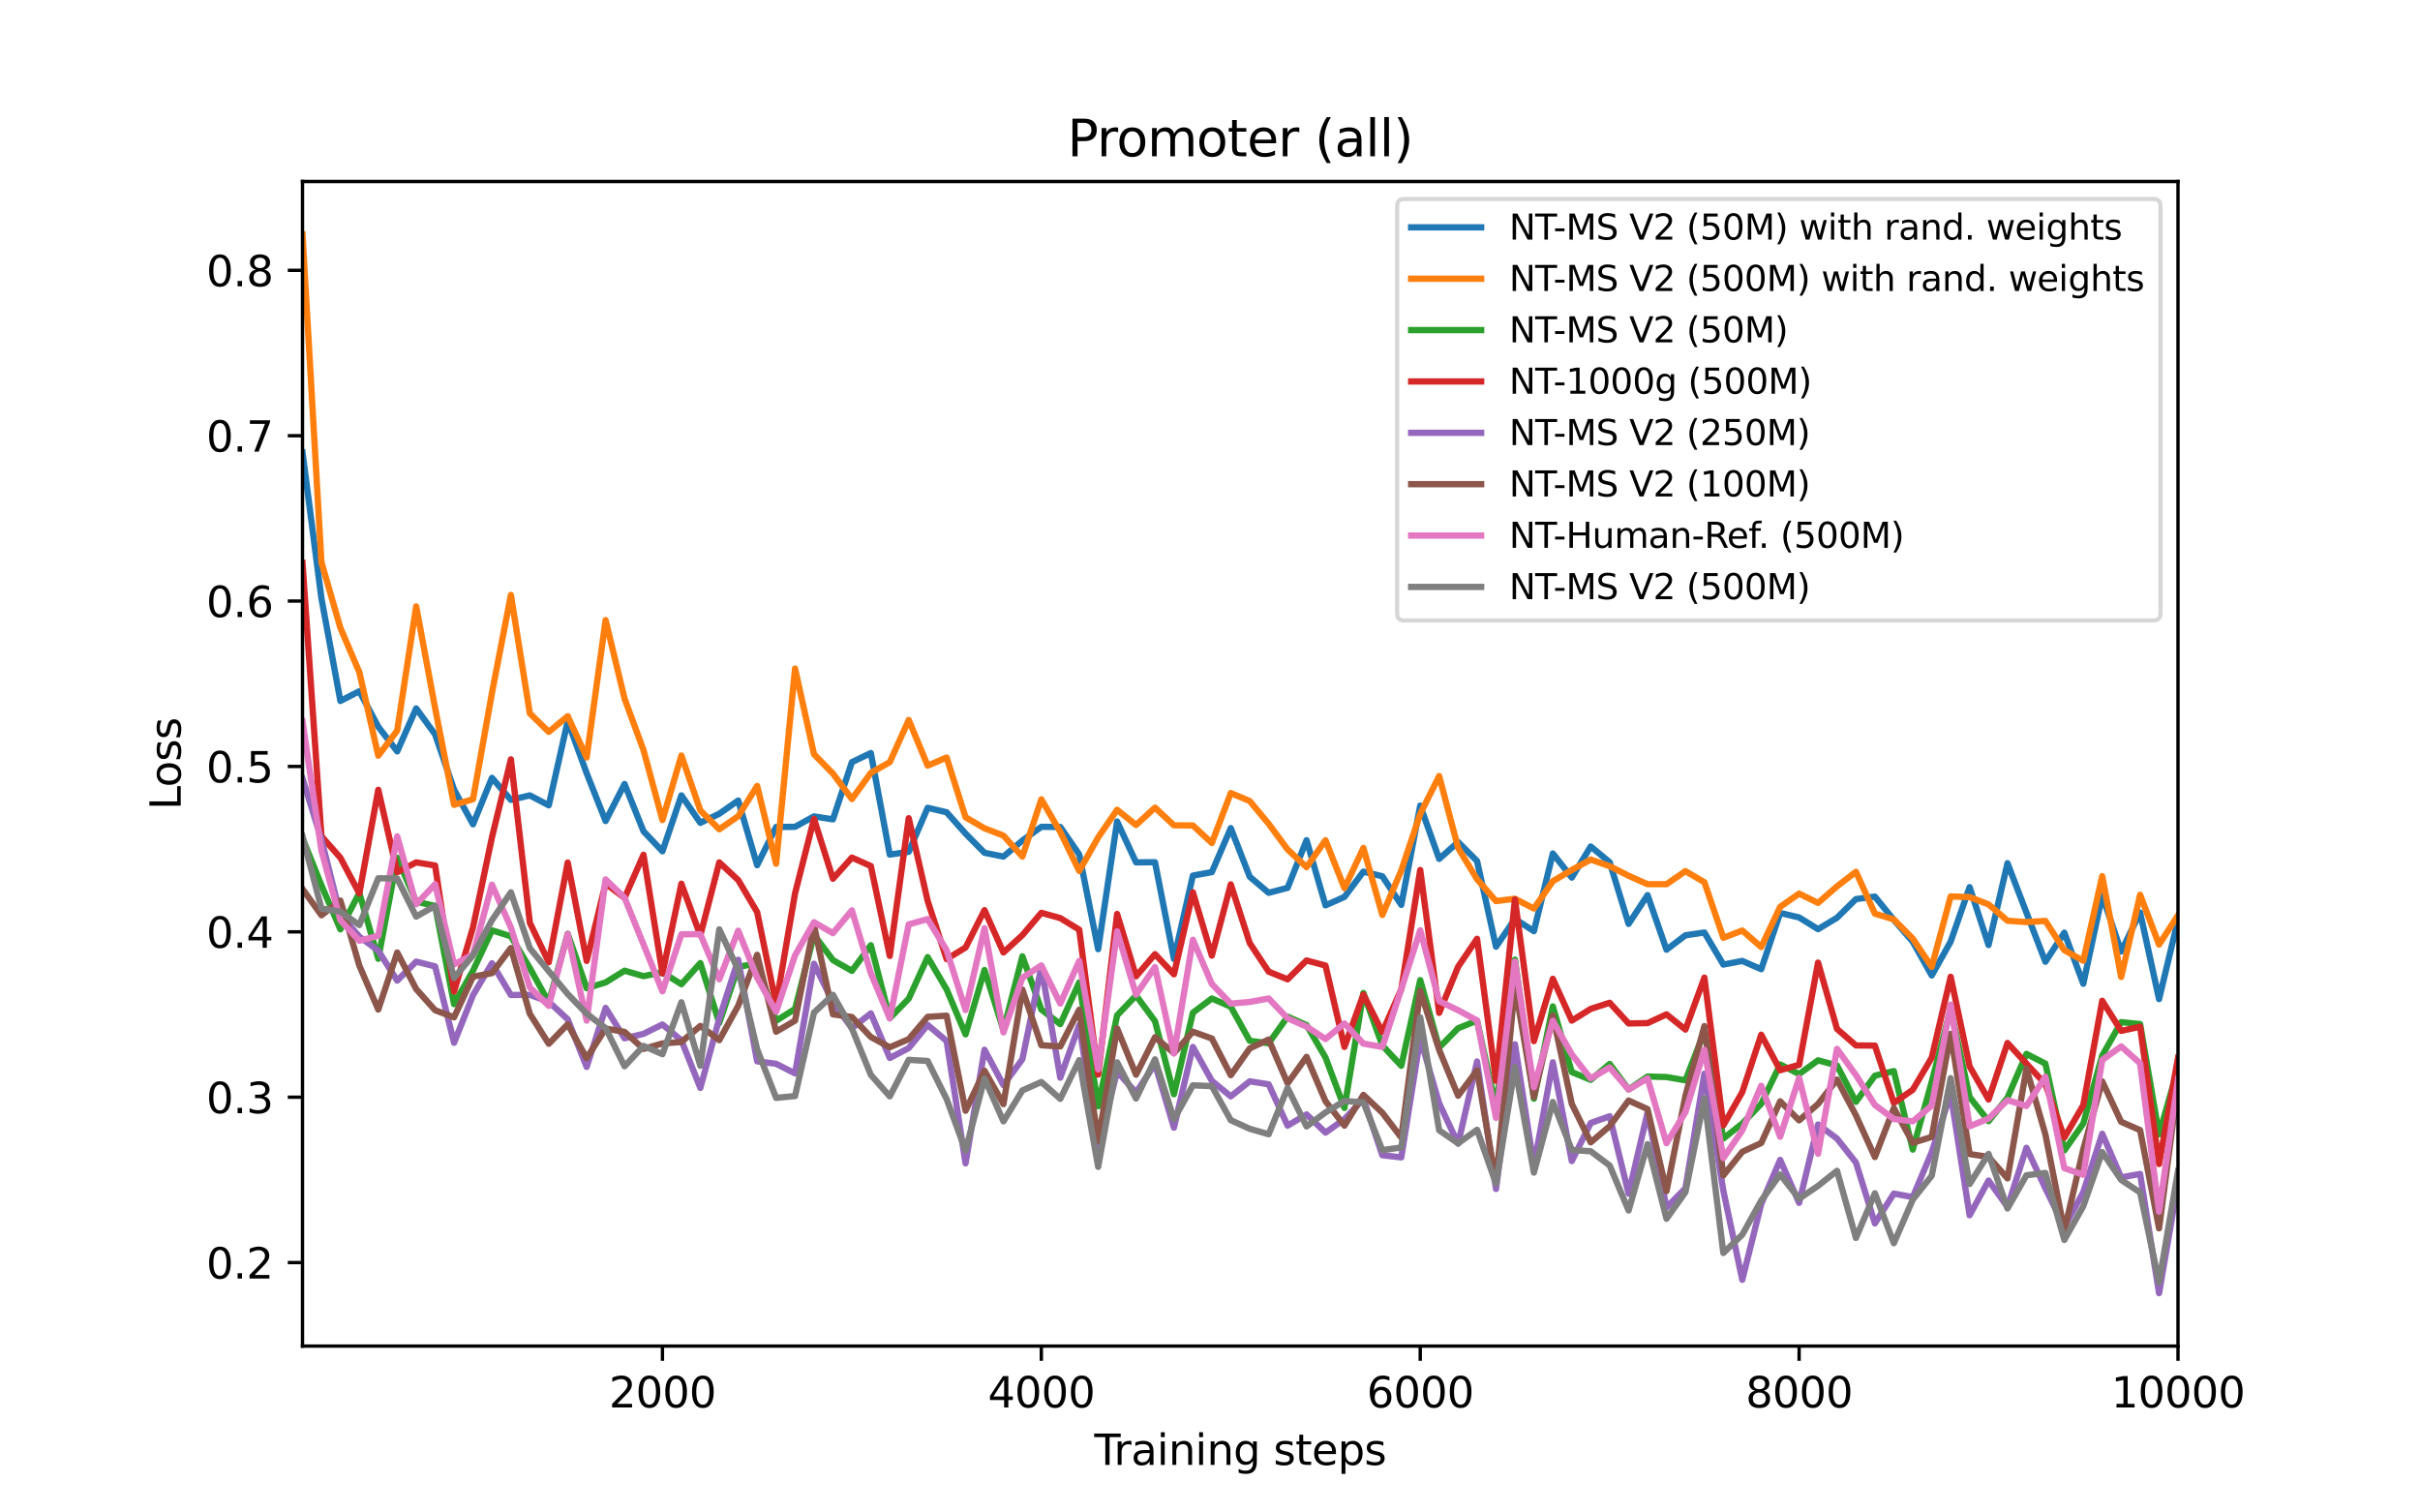 <?xml version="1.0" encoding="utf-8" standalone="no"?>
<!DOCTYPE svg PUBLIC "-//W3C//DTD SVG 1.1//EN"
  "http://www.w3.org/Graphics/SVG/1.1/DTD/svg11.dtd">
<svg xmlns:xlink="http://www.w3.org/1999/xlink" width="576pt" height="360pt" viewBox="0 0 576 360" xmlns="http://www.w3.org/2000/svg" version="1.1">
 <defs>
  <style type="text/css">*{stroke-linejoin: round; stroke-linecap: butt}</style>
 </defs>
 <g id="figure_1">
  <g id="patch_1">
   <path d="M 0 360 
L 576 360 
L 576 0 
L 0 0 
z
" style="fill: #ffffff"/>
  </g>
  <g id="axes_1">
   <g id="patch_2">
    <path d="M 72 320.4 
L 518.4 320.4 
L 518.4 43.2 
L 72 43.2 
z
" style="fill: #ffffff"/>
   </g>
   <g id="matplotlib.axis_1">
    <g id="xtick_1">
     <g id="line2d_1">
      <defs>
       <path id="m690788c416" d="M 0 0 
L 0 3.5 
" style="stroke: #000000; stroke-width: 0.8"/>
      </defs>
      <g>
       <use xlink:href="#m690788c416" x="157.673" y="320.4" style="stroke: #000000; stroke-width: 0.8"/>
      </g>
     </g>
     <g id="text_1">
      <!-- 2000 -->
      <g transform="translate(144.948 334.998) scale(0.1 -0.1)">
       <defs>
        <path id="DejaVuSans-32" d="M 1228 531 
L 3431 531 
L 3431 0 
L 469 0 
L 469 531 
Q 828 903 1448 1529 
Q 2069 2156 2228 2338 
Q 2531 2678 2651 2914 
Q 2772 3150 2772 3378 
Q 2772 3750 2511 3984 
Q 2250 4219 1831 4219 
Q 1534 4219 1204 4116 
Q 875 4013 500 3803 
L 500 4441 
Q 881 4594 1212 4672 
Q 1544 4750 1819 4750 
Q 2544 4750 2975 4387 
Q 3406 4025 3406 3419 
Q 3406 3131 3298 2873 
Q 3191 2616 2906 2266 
Q 2828 2175 2409 1742 
Q 1991 1309 1228 531 
z
" transform="scale(0.016)"/>
        <path id="DejaVuSans-30" d="M 2034 4250 
Q 1547 4250 1301 3770 
Q 1056 3291 1056 2328 
Q 1056 1369 1301 889 
Q 1547 409 2034 409 
Q 2525 409 2770 889 
Q 3016 1369 3016 2328 
Q 3016 3291 2770 3770 
Q 2525 4250 2034 4250 
z
M 2034 4750 
Q 2819 4750 3233 4129 
Q 3647 3509 3647 2328 
Q 3647 1150 3233 529 
Q 2819 -91 2034 -91 
Q 1250 -91 836 529 
Q 422 1150 422 2328 
Q 422 3509 836 4129 
Q 1250 4750 2034 4750 
z
" transform="scale(0.016)"/>
       </defs>
       <use xlink:href="#DejaVuSans-32"/>
       <use xlink:href="#DejaVuSans-30" transform="translate(63.623 0)"/>
       <use xlink:href="#DejaVuSans-30" transform="translate(127.246 0)"/>
       <use xlink:href="#DejaVuSans-30" transform="translate(190.869 0)"/>
      </g>
     </g>
    </g>
    <g id="xtick_2">
     <g id="line2d_2">
      <g>
       <use xlink:href="#m690788c416" x="247.855" y="320.4" style="stroke: #000000; stroke-width: 0.8"/>
      </g>
     </g>
     <g id="text_2">
      <!-- 4000 -->
      <g transform="translate(235.13 334.998) scale(0.1 -0.1)">
       <defs>
        <path id="DejaVuSans-34" d="M 2419 4116 
L 825 1625 
L 2419 1625 
L 2419 4116 
z
M 2253 4666 
L 3047 4666 
L 3047 1625 
L 3713 1625 
L 3713 1100 
L 3047 1100 
L 3047 0 
L 2419 0 
L 2419 1100 
L 313 1100 
L 313 1709 
L 2253 4666 
z
" transform="scale(0.016)"/>
       </defs>
       <use xlink:href="#DejaVuSans-34"/>
       <use xlink:href="#DejaVuSans-30" transform="translate(63.623 0)"/>
       <use xlink:href="#DejaVuSans-30" transform="translate(127.246 0)"/>
       <use xlink:href="#DejaVuSans-30" transform="translate(190.869 0)"/>
      </g>
     </g>
    </g>
    <g id="xtick_3">
     <g id="line2d_3">
      <g>
       <use xlink:href="#m690788c416" x="338.036" y="320.4" style="stroke: #000000; stroke-width: 0.8"/>
      </g>
     </g>
     <g id="text_3">
      <!-- 6000 -->
      <g transform="translate(325.311 334.998) scale(0.1 -0.1)">
       <defs>
        <path id="DejaVuSans-36" d="M 2113 2584 
Q 1688 2584 1439 2293 
Q 1191 2003 1191 1497 
Q 1191 994 1439 701 
Q 1688 409 2113 409 
Q 2538 409 2786 701 
Q 3034 994 3034 1497 
Q 3034 2003 2786 2293 
Q 2538 2584 2113 2584 
z
M 3366 4563 
L 3366 3988 
Q 3128 4100 2886 4159 
Q 2644 4219 2406 4219 
Q 1781 4219 1451 3797 
Q 1122 3375 1075 2522 
Q 1259 2794 1537 2939 
Q 1816 3084 2150 3084 
Q 2853 3084 3261 2657 
Q 3669 2231 3669 1497 
Q 3669 778 3244 343 
Q 2819 -91 2113 -91 
Q 1303 -91 875 529 
Q 447 1150 447 2328 
Q 447 3434 972 4092 
Q 1497 4750 2381 4750 
Q 2619 4750 2861 4703 
Q 3103 4656 3366 4563 
z
" transform="scale(0.016)"/>
       </defs>
       <use xlink:href="#DejaVuSans-36"/>
       <use xlink:href="#DejaVuSans-30" transform="translate(63.623 0)"/>
       <use xlink:href="#DejaVuSans-30" transform="translate(127.246 0)"/>
       <use xlink:href="#DejaVuSans-30" transform="translate(190.869 0)"/>
      </g>
     </g>
    </g>
    <g id="xtick_4">
     <g id="line2d_4">
      <g>
       <use xlink:href="#m690788c416" x="428.218" y="320.4" style="stroke: #000000; stroke-width: 0.8"/>
      </g>
     </g>
     <g id="text_4">
      <!-- 8000 -->
      <g transform="translate(415.493 334.998) scale(0.1 -0.1)">
       <defs>
        <path id="DejaVuSans-38" d="M 2034 2216 
Q 1584 2216 1326 1975 
Q 1069 1734 1069 1313 
Q 1069 891 1326 650 
Q 1584 409 2034 409 
Q 2484 409 2743 651 
Q 3003 894 3003 1313 
Q 3003 1734 2745 1975 
Q 2488 2216 2034 2216 
z
M 1403 2484 
Q 997 2584 770 2862 
Q 544 3141 544 3541 
Q 544 4100 942 4425 
Q 1341 4750 2034 4750 
Q 2731 4750 3128 4425 
Q 3525 4100 3525 3541 
Q 3525 3141 3298 2862 
Q 3072 2584 2669 2484 
Q 3125 2378 3379 2068 
Q 3634 1759 3634 1313 
Q 3634 634 3220 271 
Q 2806 -91 2034 -91 
Q 1263 -91 848 271 
Q 434 634 434 1313 
Q 434 1759 690 2068 
Q 947 2378 1403 2484 
z
M 1172 3481 
Q 1172 3119 1398 2916 
Q 1625 2713 2034 2713 
Q 2441 2713 2670 2916 
Q 2900 3119 2900 3481 
Q 2900 3844 2670 4047 
Q 2441 4250 2034 4250 
Q 1625 4250 1398 4047 
Q 1172 3844 1172 3481 
z
" transform="scale(0.016)"/>
       </defs>
       <use xlink:href="#DejaVuSans-38"/>
       <use xlink:href="#DejaVuSans-30" transform="translate(63.623 0)"/>
       <use xlink:href="#DejaVuSans-30" transform="translate(127.246 0)"/>
       <use xlink:href="#DejaVuSans-30" transform="translate(190.869 0)"/>
      </g>
     </g>
    </g>
    <g id="xtick_5">
     <g id="line2d_5">
      <g>
       <use xlink:href="#m690788c416" x="518.4" y="320.4" style="stroke: #000000; stroke-width: 0.8"/>
      </g>
     </g>
     <g id="text_5">
      <!-- 10000 -->
      <g transform="translate(502.494 334.998) scale(0.1 -0.1)">
       <defs>
        <path id="DejaVuSans-31" d="M 794 531 
L 1825 531 
L 1825 4091 
L 703 3866 
L 703 4441 
L 1819 4666 
L 2450 4666 
L 2450 531 
L 3481 531 
L 3481 0 
L 794 0 
L 794 531 
z
" transform="scale(0.016)"/>
       </defs>
       <use xlink:href="#DejaVuSans-31"/>
       <use xlink:href="#DejaVuSans-30" transform="translate(63.623 0)"/>
       <use xlink:href="#DejaVuSans-30" transform="translate(127.246 0)"/>
       <use xlink:href="#DejaVuSans-30" transform="translate(190.869 0)"/>
       <use xlink:href="#DejaVuSans-30" transform="translate(254.492 0)"/>
      </g>
     </g>
    </g>
    <g id="text_6">
     <!-- Training steps -->
     <g transform="translate(260.465 348.677) scale(0.1 -0.1)">
      <defs>
       <path id="DejaVuSans-54" d="M -19 4666 
L 3928 4666 
L 3928 4134 
L 2272 4134 
L 2272 0 
L 1638 0 
L 1638 4134 
L -19 4134 
L -19 4666 
z
" transform="scale(0.016)"/>
       <path id="DejaVuSans-72" d="M 2631 2963 
Q 2534 3019 2420 3045 
Q 2306 3072 2169 3072 
Q 1681 3072 1420 2755 
Q 1159 2438 1159 1844 
L 1159 0 
L 581 0 
L 581 3500 
L 1159 3500 
L 1159 2956 
Q 1341 3275 1631 3429 
Q 1922 3584 2338 3584 
Q 2397 3584 2469 3576 
Q 2541 3569 2628 3553 
L 2631 2963 
z
" transform="scale(0.016)"/>
       <path id="DejaVuSans-61" d="M 2194 1759 
Q 1497 1759 1228 1600 
Q 959 1441 959 1056 
Q 959 750 1161 570 
Q 1363 391 1709 391 
Q 2188 391 2477 730 
Q 2766 1069 2766 1631 
L 2766 1759 
L 2194 1759 
z
M 3341 1997 
L 3341 0 
L 2766 0 
L 2766 531 
Q 2569 213 2275 61 
Q 1981 -91 1556 -91 
Q 1019 -91 701 211 
Q 384 513 384 1019 
Q 384 1609 779 1909 
Q 1175 2209 1959 2209 
L 2766 2209 
L 2766 2266 
Q 2766 2663 2505 2880 
Q 2244 3097 1772 3097 
Q 1472 3097 1187 3025 
Q 903 2953 641 2809 
L 641 3341 
Q 956 3463 1253 3523 
Q 1550 3584 1831 3584 
Q 2591 3584 2966 3190 
Q 3341 2797 3341 1997 
z
" transform="scale(0.016)"/>
       <path id="DejaVuSans-69" d="M 603 3500 
L 1178 3500 
L 1178 0 
L 603 0 
L 603 3500 
z
M 603 4863 
L 1178 4863 
L 1178 4134 
L 603 4134 
L 603 4863 
z
" transform="scale(0.016)"/>
       <path id="DejaVuSans-6e" d="M 3513 2113 
L 3513 0 
L 2938 0 
L 2938 2094 
Q 2938 2591 2744 2837 
Q 2550 3084 2163 3084 
Q 1697 3084 1428 2787 
Q 1159 2491 1159 1978 
L 1159 0 
L 581 0 
L 581 3500 
L 1159 3500 
L 1159 2956 
Q 1366 3272 1645 3428 
Q 1925 3584 2291 3584 
Q 2894 3584 3203 3211 
Q 3513 2838 3513 2113 
z
" transform="scale(0.016)"/>
       <path id="DejaVuSans-67" d="M 2906 1791 
Q 2906 2416 2648 2759 
Q 2391 3103 1925 3103 
Q 1463 3103 1205 2759 
Q 947 2416 947 1791 
Q 947 1169 1205 825 
Q 1463 481 1925 481 
Q 2391 481 2648 825 
Q 2906 1169 2906 1791 
z
M 3481 434 
Q 3481 -459 3084 -895 
Q 2688 -1331 1869 -1331 
Q 1566 -1331 1297 -1286 
Q 1028 -1241 775 -1147 
L 775 -588 
Q 1028 -725 1275 -790 
Q 1522 -856 1778 -856 
Q 2344 -856 2625 -561 
Q 2906 -266 2906 331 
L 2906 616 
Q 2728 306 2450 153 
Q 2172 0 1784 0 
Q 1141 0 747 490 
Q 353 981 353 1791 
Q 353 2603 747 3093 
Q 1141 3584 1784 3584 
Q 2172 3584 2450 3431 
Q 2728 3278 2906 2969 
L 2906 3500 
L 3481 3500 
L 3481 434 
z
" transform="scale(0.016)"/>
       <path id="DejaVuSans-20" transform="scale(0.016)"/>
       <path id="DejaVuSans-73" d="M 2834 3397 
L 2834 2853 
Q 2591 2978 2328 3040 
Q 2066 3103 1784 3103 
Q 1356 3103 1142 2972 
Q 928 2841 928 2578 
Q 928 2378 1081 2264 
Q 1234 2150 1697 2047 
L 1894 2003 
Q 2506 1872 2764 1633 
Q 3022 1394 3022 966 
Q 3022 478 2636 193 
Q 2250 -91 1575 -91 
Q 1294 -91 989 -36 
Q 684 19 347 128 
L 347 722 
Q 666 556 975 473 
Q 1284 391 1588 391 
Q 1994 391 2212 530 
Q 2431 669 2431 922 
Q 2431 1156 2273 1281 
Q 2116 1406 1581 1522 
L 1381 1569 
Q 847 1681 609 1914 
Q 372 2147 372 2553 
Q 372 3047 722 3315 
Q 1072 3584 1716 3584 
Q 2034 3584 2315 3537 
Q 2597 3491 2834 3397 
z
" transform="scale(0.016)"/>
       <path id="DejaVuSans-74" d="M 1172 4494 
L 1172 3500 
L 2356 3500 
L 2356 3053 
L 1172 3053 
L 1172 1153 
Q 1172 725 1289 603 
Q 1406 481 1766 481 
L 2356 481 
L 2356 0 
L 1766 0 
Q 1100 0 847 248 
Q 594 497 594 1153 
L 594 3053 
L 172 3053 
L 172 3500 
L 594 3500 
L 594 4494 
L 1172 4494 
z
" transform="scale(0.016)"/>
       <path id="DejaVuSans-65" d="M 3597 1894 
L 3597 1613 
L 953 1613 
Q 991 1019 1311 708 
Q 1631 397 2203 397 
Q 2534 397 2845 478 
Q 3156 559 3463 722 
L 3463 178 
Q 3153 47 2828 -22 
Q 2503 -91 2169 -91 
Q 1331 -91 842 396 
Q 353 884 353 1716 
Q 353 2575 817 3079 
Q 1281 3584 2069 3584 
Q 2775 3584 3186 3129 
Q 3597 2675 3597 1894 
z
M 3022 2063 
Q 3016 2534 2758 2815 
Q 2500 3097 2075 3097 
Q 1594 3097 1305 2825 
Q 1016 2553 972 2059 
L 3022 2063 
z
" transform="scale(0.016)"/>
       <path id="DejaVuSans-70" d="M 1159 525 
L 1159 -1331 
L 581 -1331 
L 581 3500 
L 1159 3500 
L 1159 2969 
Q 1341 3281 1617 3432 
Q 1894 3584 2278 3584 
Q 2916 3584 3314 3078 
Q 3713 2572 3713 1747 
Q 3713 922 3314 415 
Q 2916 -91 2278 -91 
Q 1894 -91 1617 61 
Q 1341 213 1159 525 
z
M 3116 1747 
Q 3116 2381 2855 2742 
Q 2594 3103 2138 3103 
Q 1681 3103 1420 2742 
Q 1159 2381 1159 1747 
Q 1159 1113 1420 752 
Q 1681 391 2138 391 
Q 2594 391 2855 752 
Q 3116 1113 3116 1747 
z
" transform="scale(0.016)"/>
      </defs>
      <use xlink:href="#DejaVuSans-54"/>
      <use xlink:href="#DejaVuSans-72" transform="translate(46.334 0)"/>
      <use xlink:href="#DejaVuSans-61" transform="translate(87.447 0)"/>
      <use xlink:href="#DejaVuSans-69" transform="translate(148.727 0)"/>
      <use xlink:href="#DejaVuSans-6e" transform="translate(176.51 0)"/>
      <use xlink:href="#DejaVuSans-69" transform="translate(239.889 0)"/>
      <use xlink:href="#DejaVuSans-6e" transform="translate(267.672 0)"/>
      <use xlink:href="#DejaVuSans-67" transform="translate(331.051 0)"/>
      <use xlink:href="#DejaVuSans-20" transform="translate(394.527 0)"/>
      <use xlink:href="#DejaVuSans-73" transform="translate(426.314 0)"/>
      <use xlink:href="#DejaVuSans-74" transform="translate(478.414 0)"/>
      <use xlink:href="#DejaVuSans-65" transform="translate(517.623 0)"/>
      <use xlink:href="#DejaVuSans-70" transform="translate(579.146 0)"/>
      <use xlink:href="#DejaVuSans-73" transform="translate(642.623 0)"/>
     </g>
    </g>
   </g>
   <g id="matplotlib.axis_2">
    <g id="ytick_1">
     <g id="line2d_6">
      <defs>
       <path id="mac3ce63d08" d="M 0 0 
L -3.5 0 
" style="stroke: #000000; stroke-width: 0.8"/>
      </defs>
      <g>
       <use xlink:href="#mac3ce63d08" x="72" y="300.518" style="stroke: #000000; stroke-width: 0.8"/>
      </g>
     </g>
     <g id="text_7">
      <!-- 0.2 -->
      <g transform="translate(49.097 304.317) scale(0.1 -0.1)">
       <defs>
        <path id="DejaVuSans-2e" d="M 684 794 
L 1344 794 
L 1344 0 
L 684 0 
L 684 794 
z
" transform="scale(0.016)"/>
       </defs>
       <use xlink:href="#DejaVuSans-30"/>
       <use xlink:href="#DejaVuSans-2e" transform="translate(63.623 0)"/>
       <use xlink:href="#DejaVuSans-32" transform="translate(95.41 0)"/>
      </g>
     </g>
    </g>
    <g id="ytick_2">
     <g id="line2d_7">
      <g>
       <use xlink:href="#mac3ce63d08" x="72" y="261.155" style="stroke: #000000; stroke-width: 0.8"/>
      </g>
     </g>
     <g id="text_8">
      <!-- 0.3 -->
      <g transform="translate(49.097 264.954) scale(0.1 -0.1)">
       <defs>
        <path id="DejaVuSans-33" d="M 2597 2516 
Q 3050 2419 3304 2112 
Q 3559 1806 3559 1356 
Q 3559 666 3084 287 
Q 2609 -91 1734 -91 
Q 1441 -91 1130 -33 
Q 819 25 488 141 
L 488 750 
Q 750 597 1062 519 
Q 1375 441 1716 441 
Q 2309 441 2620 675 
Q 2931 909 2931 1356 
Q 2931 1769 2642 2001 
Q 2353 2234 1838 2234 
L 1294 2234 
L 1294 2753 
L 1863 2753 
Q 2328 2753 2575 2939 
Q 2822 3125 2822 3475 
Q 2822 3834 2567 4026 
Q 2313 4219 1838 4219 
Q 1578 4219 1281 4162 
Q 984 4106 628 3988 
L 628 4550 
Q 988 4650 1302 4700 
Q 1616 4750 1894 4750 
Q 2613 4750 3031 4423 
Q 3450 4097 3450 3541 
Q 3450 3153 3228 2886 
Q 3006 2619 2597 2516 
z
" transform="scale(0.016)"/>
       </defs>
       <use xlink:href="#DejaVuSans-30"/>
       <use xlink:href="#DejaVuSans-2e" transform="translate(63.623 0)"/>
       <use xlink:href="#DejaVuSans-33" transform="translate(95.41 0)"/>
      </g>
     </g>
    </g>
    <g id="ytick_3">
     <g id="line2d_8">
      <g>
       <use xlink:href="#mac3ce63d08" x="72" y="221.793" style="stroke: #000000; stroke-width: 0.8"/>
      </g>
     </g>
     <g id="text_9">
      <!-- 0.4 -->
      <g transform="translate(49.097 225.592) scale(0.1 -0.1)">
       <use xlink:href="#DejaVuSans-30"/>
       <use xlink:href="#DejaVuSans-2e" transform="translate(63.623 0)"/>
       <use xlink:href="#DejaVuSans-34" transform="translate(95.41 0)"/>
      </g>
     </g>
    </g>
    <g id="ytick_4">
     <g id="line2d_9">
      <g>
       <use xlink:href="#mac3ce63d08" x="72" y="182.43" style="stroke: #000000; stroke-width: 0.8"/>
      </g>
     </g>
     <g id="text_10">
      <!-- 0.5 -->
      <g transform="translate(49.097 186.229) scale(0.1 -0.1)">
       <defs>
        <path id="DejaVuSans-35" d="M 691 4666 
L 3169 4666 
L 3169 4134 
L 1269 4134 
L 1269 2991 
Q 1406 3038 1543 3061 
Q 1681 3084 1819 3084 
Q 2600 3084 3056 2656 
Q 3513 2228 3513 1497 
Q 3513 744 3044 326 
Q 2575 -91 1722 -91 
Q 1428 -91 1123 -41 
Q 819 9 494 109 
L 494 744 
Q 775 591 1075 516 
Q 1375 441 1709 441 
Q 2250 441 2565 725 
Q 2881 1009 2881 1497 
Q 2881 1984 2565 2268 
Q 2250 2553 1709 2553 
Q 1456 2553 1204 2497 
Q 953 2441 691 2322 
L 691 4666 
z
" transform="scale(0.016)"/>
       </defs>
       <use xlink:href="#DejaVuSans-30"/>
       <use xlink:href="#DejaVuSans-2e" transform="translate(63.623 0)"/>
       <use xlink:href="#DejaVuSans-35" transform="translate(95.41 0)"/>
      </g>
     </g>
    </g>
    <g id="ytick_5">
     <g id="line2d_10">
      <g>
       <use xlink:href="#mac3ce63d08" x="72" y="143.067" style="stroke: #000000; stroke-width: 0.8"/>
      </g>
     </g>
     <g id="text_11">
      <!-- 0.6 -->
      <g transform="translate(49.097 146.866) scale(0.1 -0.1)">
       <use xlink:href="#DejaVuSans-30"/>
       <use xlink:href="#DejaVuSans-2e" transform="translate(63.623 0)"/>
       <use xlink:href="#DejaVuSans-36" transform="translate(95.41 0)"/>
      </g>
     </g>
    </g>
    <g id="ytick_6">
     <g id="line2d_11">
      <g>
       <use xlink:href="#mac3ce63d08" x="72" y="103.704" style="stroke: #000000; stroke-width: 0.8"/>
      </g>
     </g>
     <g id="text_12">
      <!-- 0.7 -->
      <g transform="translate(49.097 107.504) scale(0.1 -0.1)">
       <defs>
        <path id="DejaVuSans-37" d="M 525 4666 
L 3525 4666 
L 3525 4397 
L 1831 0 
L 1172 0 
L 2766 4134 
L 525 4134 
L 525 4666 
z
" transform="scale(0.016)"/>
       </defs>
       <use xlink:href="#DejaVuSans-30"/>
       <use xlink:href="#DejaVuSans-2e" transform="translate(63.623 0)"/>
       <use xlink:href="#DejaVuSans-37" transform="translate(95.41 0)"/>
      </g>
     </g>
    </g>
    <g id="ytick_7">
     <g id="line2d_12">
      <g>
       <use xlink:href="#mac3ce63d08" x="72" y="64.342" style="stroke: #000000; stroke-width: 0.8"/>
      </g>
     </g>
     <g id="text_13">
      <!-- 0.8 -->
      <g transform="translate(49.097 68.141) scale(0.1 -0.1)">
       <use xlink:href="#DejaVuSans-30"/>
       <use xlink:href="#DejaVuSans-2e" transform="translate(63.623 0)"/>
       <use xlink:href="#DejaVuSans-38" transform="translate(95.41 0)"/>
      </g>
     </g>
    </g>
    <g id="text_14">
     <!-- Loss -->
     <g transform="translate(43.017 192.767) rotate(-90) scale(0.1 -0.1)">
      <defs>
       <path id="DejaVuSans-4c" d="M 628 4666 
L 1259 4666 
L 1259 531 
L 3531 531 
L 3531 0 
L 628 0 
L 628 4666 
z
" transform="scale(0.016)"/>
       <path id="DejaVuSans-6f" d="M 1959 3097 
Q 1497 3097 1228 2736 
Q 959 2375 959 1747 
Q 959 1119 1226 758 
Q 1494 397 1959 397 
Q 2419 397 2687 759 
Q 2956 1122 2956 1747 
Q 2956 2369 2687 2733 
Q 2419 3097 1959 3097 
z
M 1959 3584 
Q 2709 3584 3137 3096 
Q 3566 2609 3566 1747 
Q 3566 888 3137 398 
Q 2709 -91 1959 -91 
Q 1206 -91 779 398 
Q 353 888 353 1747 
Q 353 2609 779 3096 
Q 1206 3584 1959 3584 
z
" transform="scale(0.016)"/>
      </defs>
      <use xlink:href="#DejaVuSans-4c"/>
      <use xlink:href="#DejaVuSans-6f" transform="translate(53.963 0)"/>
      <use xlink:href="#DejaVuSans-73" transform="translate(115.145 0)"/>
      <use xlink:href="#DejaVuSans-73" transform="translate(167.244 0)"/>
     </g>
    </g>
   </g>
   <g id="line2d_13">
    <path d="M 72 107.68 
L 76.509 142.437 
L 81.018 166.842 
L 85.527 164.52 
L 90.036 172.983 
L 94.545 178.848 
L 99.055 168.613 
L 103.564 174.793 
L 108.073 187.941 
L 112.582 196.207 
L 117.091 185.146 
L 121.6 190.381 
L 126.109 189.318 
L 130.618 191.68 
L 135.127 171.644 
L 139.636 184.044 
L 144.145 195.419 
L 148.655 186.602 
L 153.164 197.86 
L 157.673 202.623 
L 162.182 189.318 
L 166.691 195.852 
L 171.2 193.688 
L 175.709 190.539 
L 180.218 205.929 
L 184.727 196.837 
L 189.236 196.797 
L 193.745 194.317 
L 198.255 195.026 
L 202.764 181.406 
L 207.273 179.241 
L 211.782 203.41 
L 216.291 202.741 
L 220.8 192.27 
L 225.309 193.333 
L 229.818 198.411 
L 234.327 202.977 
L 238.836 203.882 
L 243.345 200.064 
L 247.855 196.797 
L 252.364 196.837 
L 256.873 203.371 
L 261.382 225.926 
L 265.891 195.538 
L 270.4 205.26 
L 274.909 205.221 
L 279.418 228.248 
L 283.927 208.409 
L 288.436 207.583 
L 292.945 197.112 
L 297.455 208.685 
L 301.964 212.503 
L 306.473 211.322 
L 310.982 199.986 
L 315.491 215.494 
L 320 213.487 
L 324.509 207.464 
L 329.018 208.567 
L 333.527 215.376 
L 338.036 191.759 
L 342.545 204.434 
L 347.055 200.419 
L 351.564 204.945 
L 356.073 225.335 
L 360.582 218.722 
L 365.091 221.635 
L 369.6 203.135 
L 374.109 208.882 
L 378.618 201.481 
L 383.127 205.221 
L 387.636 219.903 
L 392.145 213.054 
L 396.655 226.044 
L 401.164 222.619 
L 405.673 221.95 
L 410.182 229.586 
L 414.691 228.72 
L 419.2 230.688 
L 423.709 217.305 
L 428.218 218.368 
L 432.727 221.163 
L 437.236 218.447 
L 441.745 213.999 
L 446.255 213.408 
L 450.764 218.958 
L 455.273 224.154 
L 459.782 232.184 
L 464.291 224.115 
L 468.8 211.165 
L 473.309 224.942 
L 477.818 205.457 
L 482.327 217.226 
L 486.836 228.917 
L 491.345 221.989 
L 495.855 234.152 
L 500.364 213.133 
L 504.873 226.477 
L 509.382 217.187 
L 513.891 237.813 
L 518.4 218.958 
" clip-path="url(#p16ebced324)" style="fill: none; stroke: #1f77b4; stroke-width: 1.5; stroke-linecap: square"/>
   </g>
   <g id="line2d_14">
    <path d="M 72 55.8 
L 76.509 133.817 
L 81.018 149.444 
L 85.527 159.993 
L 90.036 179.871 
L 94.545 173.888 
L 99.055 144.327 
L 103.564 168.535 
L 108.073 191.562 
L 112.582 190.224 
L 117.091 164.953 
L 121.6 141.611 
L 126.109 169.794 
L 130.618 174.203 
L 135.127 170.464 
L 139.636 180.304 
L 144.145 147.594 
L 148.655 166.291 
L 153.164 178.533 
L 157.673 195.183 
L 162.182 179.832 
L 166.691 192.9 
L 171.2 197.388 
L 175.709 194.278 
L 180.218 187.075 
L 184.727 205.575 
L 189.236 159.127 
L 193.745 179.517 
L 198.255 184.122 
L 202.764 190.184 
L 207.273 183.965 
L 211.782 181.406 
L 216.291 171.369 
L 220.8 182.233 
L 225.309 180.304 
L 229.818 194.514 
L 234.327 197.151 
L 238.836 198.883 
L 243.345 203.882 
L 247.855 190.263 
L 252.364 198.017 
L 256.873 207.307 
L 261.382 199.316 
L 265.891 192.743 
L 270.4 196.364 
L 274.909 192.231 
L 279.418 196.443 
L 283.927 196.482 
L 288.436 200.655 
L 292.945 188.767 
L 297.455 190.657 
L 301.964 196.089 
L 306.473 202.19 
L 310.982 206.402 
L 315.491 199.986 
L 320 211.401 
L 324.509 201.836 
L 329.018 217.778 
L 333.527 207.189 
L 338.036 193.727 
L 342.545 184.713 
L 347.055 201.836 
L 351.564 209.275 
L 356.073 214.471 
L 360.582 213.92 
L 365.091 216.242 
L 369.6 209.748 
L 374.109 207.071 
L 378.618 204.591 
L 383.127 206.166 
L 387.636 208.449 
L 392.145 210.456 
L 396.655 210.456 
L 401.164 207.346 
L 405.673 209.984 
L 410.182 223.21 
L 414.691 221.478 
L 419.2 225.414 
L 423.709 215.849 
L 428.218 212.7 
L 432.727 214.904 
L 437.236 210.968 
L 441.745 207.504 
L 446.255 217.463 
L 450.764 218.84 
L 455.273 223.406 
L 459.782 230.137 
L 464.291 213.369 
L 468.8 213.526 
L 473.309 215.258 
L 477.818 219.155 
L 482.327 219.47 
L 486.836 219.195 
L 491.345 226.162 
L 495.855 228.681 
L 500.364 208.527 
L 504.873 232.539 
L 509.382 212.975 
L 513.891 224.823 
L 518.4 217.856 
" clip-path="url(#p16ebced324)" style="fill: none; stroke: #ff7f0e; stroke-width: 1.5; stroke-linecap: square"/>
   </g>
   <g id="line2d_15">
    <path d="M 72 199.513 
L 76.509 210.732 
L 81.018 221.202 
L 85.527 212.542 
L 90.036 228.209 
L 94.545 204.158 
L 99.055 214.628 
L 103.564 215.613 
L 108.073 238.994 
L 112.582 231.043 
L 117.091 221.438 
L 121.6 222.855 
L 126.109 230.413 
L 130.618 238.6 
L 135.127 222.265 
L 139.636 235.215 
L 144.145 233.837 
L 148.655 231.043 
L 153.164 232.342 
L 157.673 231.436 
L 162.182 234.27 
L 166.691 229.232 
L 171.2 243.481 
L 175.709 230.137 
L 180.218 229.311 
L 184.727 242.97 
L 189.236 240.136 
L 193.745 222.501 
L 198.255 228.524 
L 202.764 231.082 
L 207.273 224.981 
L 211.782 242.34 
L 216.291 237.695 
L 220.8 227.815 
L 225.309 235.491 
L 229.818 246.197 
L 234.327 230.885 
L 238.836 245.213 
L 243.345 227.618 
L 247.855 240.293 
L 252.364 243.757 
L 256.873 233.837 
L 261.382 263.32 
L 265.891 241.671 
L 270.4 236.947 
L 274.909 243.048 
L 279.418 260.447 
L 283.927 241.041 
L 288.436 237.656 
L 292.945 239.624 
L 297.455 247.733 
L 301.964 248.323 
L 306.473 241.986 
L 310.982 243.993 
L 315.491 251.708 
L 320 263.714 
L 324.509 236.357 
L 329.018 248.835 
L 333.527 253.676 
L 338.036 233.286 
L 342.545 249.346 
L 347.055 244.741 
L 351.564 242.93 
L 356.073 263.556 
L 360.582 228.405 
L 365.091 261.509 
L 369.6 239.545 
L 374.109 255.172 
L 378.618 257.022 
L 383.127 253.243 
L 387.636 259.305 
L 392.145 256.235 
L 396.655 256.353 
L 401.164 257.14 
L 405.673 245.528 
L 410.182 270.996 
L 414.691 267.414 
L 419.2 262.73 
L 423.709 253.361 
L 428.218 255.644 
L 432.727 252.377 
L 437.236 253.598 
L 441.745 262.257 
L 446.255 256.038 
L 450.764 254.936 
L 455.273 273.633 
L 459.782 257.494 
L 464.291 240.136 
L 468.8 261.116 
L 473.309 266.863 
L 477.818 261.273 
L 482.327 250.842 
L 486.836 253.165 
L 491.345 273.83 
L 495.855 267.414 
L 500.364 251.236 
L 504.873 243.285 
L 509.382 243.757 
L 513.891 270.012 
L 518.4 254.227 
" clip-path="url(#p16ebced324)" style="fill: none; stroke: #2ca02c; stroke-width: 1.5; stroke-linecap: square"/>
   </g>
   <g id="line2d_16">
    <path d="M 72 133.974 
L 76.509 199.041 
L 81.018 204.158 
L 85.527 212.66 
L 90.036 187.98 
L 94.545 207.622 
L 99.055 205.26 
L 103.564 206.008 
L 108.073 236.002 
L 112.582 220.73 
L 117.091 199.316 
L 121.6 180.737 
L 126.109 219.628 
L 130.618 229.035 
L 135.127 205.3 
L 139.636 228.72 
L 144.145 210.299 
L 148.655 213.723 
L 153.164 203.449 
L 157.673 231.712 
L 162.182 210.338 
L 166.691 222.658 
L 171.2 205.26 
L 175.709 209.472 
L 180.218 217.108 
L 184.727 239.033 
L 189.236 212.621 
L 193.745 194.908 
L 198.255 209.157 
L 202.764 204.119 
L 207.273 206.126 
L 211.782 227.539 
L 216.291 194.75 
L 220.8 214.432 
L 225.309 228.287 
L 229.818 225.532 
L 234.327 216.636 
L 238.836 226.713 
L 243.345 222.58 
L 247.855 217.266 
L 252.364 218.525 
L 256.873 221.281 
L 261.382 255.763 
L 265.891 217.541 
L 270.4 232.381 
L 274.909 227.106 
L 279.418 231.909 
L 283.927 212.385 
L 288.436 227.461 
L 292.945 210.495 
L 297.455 224.469 
L 301.964 231.279 
L 306.473 233.09 
L 310.982 228.602 
L 315.491 229.822 
L 320 249.189 
L 324.509 236.711 
L 329.018 245.646 
L 333.527 235.491 
L 338.036 207.071 
L 342.545 241.08 
L 347.055 230.098 
L 351.564 223.446 
L 356.073 257.258 
L 360.582 214.077 
L 365.091 247.811 
L 369.6 232.972 
L 374.109 242.93 
L 378.618 240.136 
L 383.127 238.679 
L 387.636 243.599 
L 392.145 243.521 
L 396.655 241.434 
L 401.164 245.056 
L 405.673 232.696 
L 410.182 267.847 
L 414.691 259.935 
L 419.2 246.276 
L 423.709 254.739 
L 428.218 253.44 
L 432.727 229.114 
L 437.236 244.898 
L 441.745 248.835 
L 446.255 248.874 
L 450.764 262.533 
L 455.273 259.384 
L 459.782 251.748 
L 464.291 232.499 
L 468.8 253.834 
L 473.309 261.706 
L 477.818 248.244 
L 482.327 253.165 
L 486.836 258.046 
L 491.345 270.76 
L 495.855 263.045 
L 500.364 238.207 
L 504.873 245.371 
L 509.382 244.387 
L 513.891 277.058 
L 518.4 251.787 
" clip-path="url(#p16ebced324)" style="fill: none; stroke: #d62728; stroke-width: 1.5; stroke-linecap: square"/>
   </g>
   <g id="line2d_17">
    <path d="M 72 185.264 
L 76.509 199.828 
L 81.018 217.738 
L 85.527 222.934 
L 90.036 226.28 
L 94.545 233.404 
L 99.055 228.878 
L 103.564 230.019 
L 108.073 248.205 
L 112.582 236.868 
L 117.091 229.271 
L 121.6 236.829 
L 126.109 236.79 
L 130.618 238.443 
L 135.127 242.615 
L 139.636 253.952 
L 144.145 239.899 
L 148.655 247.142 
L 153.164 246.079 
L 157.673 243.836 
L 162.182 247.614 
L 166.691 258.951 
L 171.2 242.419 
L 175.709 228.445 
L 180.218 252.613 
L 184.727 253.204 
L 189.236 255.487 
L 193.745 229.39 
L 198.255 238.561 
L 202.764 244.741 
L 207.273 241.198 
L 211.782 251.826 
L 216.291 249.464 
L 220.8 243.954 
L 225.309 247.772 
L 229.818 276.9 
L 234.327 249.858 
L 238.836 258.282 
L 243.345 252.102 
L 247.855 230.177 
L 252.364 256.51 
L 256.873 243.993 
L 261.382 272.885 
L 265.891 255.054 
L 270.4 260.053 
L 274.909 253.243 
L 279.418 268.398 
L 283.927 249.189 
L 288.436 257.258 
L 292.945 260.958 
L 297.455 257.376 
L 301.964 258.085 
L 306.473 267.926 
L 310.982 265.249 
L 315.491 269.579 
L 320 266.39 
L 324.509 261.549 
L 329.018 274.972 
L 333.527 275.483 
L 338.036 247.142 
L 342.545 262.612 
L 347.055 272.216 
L 351.564 252.653 
L 356.073 283.002 
L 360.582 248.559 
L 365.091 277.451 
L 369.6 252.85 
L 374.109 276.349 
L 378.618 267.296 
L 383.127 265.682 
L 387.636 284.104 
L 392.145 264.816 
L 396.655 287.41 
L 401.164 282.805 
L 405.673 255.566 
L 410.182 283.395 
L 414.691 304.612 
L 419.2 286.584 
L 423.709 276.074 
L 428.218 286.308 
L 432.727 267.65 
L 437.236 270.996 
L 441.745 276.703 
L 446.255 291.189 
L 450.764 284.104 
L 455.273 284.93 
L 459.782 274.224 
L 464.291 260.329 
L 468.8 289.26 
L 473.309 280.994 
L 477.818 287.253 
L 482.327 273.2 
L 486.836 282.844 
L 491.345 292.055 
L 495.855 283.749 
L 500.364 269.854 
L 504.873 280.246 
L 509.382 279.419 
L 513.891 307.8 
L 518.4 281.545 
" clip-path="url(#p16ebced324)" style="fill: none; stroke: #9467bd; stroke-width: 1.5; stroke-linecap: square"/>
   </g>
   <g id="line2d_18">
    <path d="M 72 211.598 
L 76.509 217.856 
L 81.018 214.353 
L 85.527 229.822 
L 90.036 240.293 
L 94.545 226.713 
L 99.055 235.412 
L 103.564 240.45 
L 108.073 242.143 
L 112.582 232.46 
L 117.091 231.633 
L 121.6 225.65 
L 126.109 241.316 
L 130.618 248.441 
L 135.127 243.796 
L 139.636 251.866 
L 144.145 244.82 
L 148.655 245.607 
L 153.164 249.661 
L 157.673 248.362 
L 162.182 248.008 
L 166.691 244.19 
L 171.2 247.575 
L 175.709 239.388 
L 180.218 227.264 
L 184.727 245.568 
L 189.236 242.93 
L 193.745 220.218 
L 198.255 241.434 
L 202.764 242.064 
L 207.273 246.827 
L 211.782 249.268 
L 216.291 247.339 
L 220.8 242.025 
L 225.309 241.749 
L 229.818 264.383 
L 234.327 254.857 
L 238.836 262.808 
L 243.345 235.53 
L 247.855 248.795 
L 252.364 249.071 
L 256.873 240.332 
L 261.382 271.586 
L 265.891 244.78 
L 270.4 255.802 
L 274.909 246.867 
L 279.418 250.645 
L 283.927 245.568 
L 288.436 247.181 
L 292.945 255.92 
L 297.455 249.543 
L 301.964 247.418 
L 306.473 257.849 
L 310.982 251.551 
L 315.491 262.1 
L 320 267.926 
L 324.509 260.604 
L 329.018 264.855 
L 333.527 270.76 
L 338.036 235.845 
L 342.545 249.897 
L 347.055 260.801 
L 351.564 254.778 
L 356.073 281.466 
L 360.582 234.585 
L 365.091 261.116 
L 369.6 241.749 
L 374.109 262.73 
L 378.618 271.901 
L 383.127 268.044 
L 387.636 261.942 
L 392.145 263.989 
L 396.655 283.513 
L 401.164 260.801 
L 405.673 244.229 
L 410.182 279.774 
L 414.691 274.145 
L 419.2 272.059 
L 423.709 262.139 
L 428.218 266.666 
L 432.727 262.769 
L 437.236 256.943 
L 441.745 265.485 
L 446.255 275.404 
L 450.764 263.753 
L 455.273 272.019 
L 459.782 270.602 
L 464.291 246.079 
L 468.8 274.696 
L 473.309 275.365 
L 477.818 280.482 
L 482.327 254.345 
L 486.836 270.012 
L 491.345 292.96 
L 495.855 273.554 
L 500.364 257.376 
L 504.873 267.02 
L 509.382 268.988 
L 513.891 292.37 
L 518.4 258.164 
" clip-path="url(#p16ebced324)" style="fill: none; stroke: #8c564b; stroke-width: 1.5; stroke-linecap: square"/>
   </g>
   <g id="line2d_19">
    <path d="M 72 171.644 
L 76.509 202.465 
L 81.018 219.037 
L 85.527 223.918 
L 90.036 222.737 
L 94.545 199.08 
L 99.055 215.219 
L 103.564 210.456 
L 108.073 229.547 
L 112.582 227.185 
L 117.091 210.574 
L 121.6 220.769 
L 126.109 235.018 
L 130.618 239.427 
L 135.127 222.304 
L 139.636 242.93 
L 144.145 209.315 
L 148.655 213.684 
L 153.164 224.784 
L 157.673 235.963 
L 162.182 222.383 
L 166.691 222.344 
L 171.2 233.09 
L 175.709 221.517 
L 180.218 232.696 
L 184.727 240.805 
L 189.236 227.382 
L 193.745 219.509 
L 198.255 222.107 
L 202.764 216.675 
L 207.273 231.633 
L 211.782 242.419 
L 216.291 220.021 
L 220.8 218.762 
L 225.309 226.162 
L 229.818 240.411 
L 234.327 220.927 
L 238.836 245.725 
L 243.345 232.735 
L 247.855 229.783 
L 252.364 238.876 
L 256.873 228.72 
L 261.382 254.542 
L 265.891 221.674 
L 270.4 236.75 
L 274.909 230.177 
L 279.418 250.763 
L 283.927 223.682 
L 288.436 234.192 
L 292.945 238.876 
L 297.455 238.482 
L 301.964 237.656 
L 306.473 242.379 
L 310.982 244.347 
L 315.491 247.3 
L 320 243.599 
L 324.509 248.402 
L 329.018 249.189 
L 333.527 235.412 
L 338.036 221.438 
L 342.545 238.285 
L 347.055 240.45 
L 351.564 242.891 
L 356.073 266.076 
L 360.582 228.878 
L 365.091 258.793 
L 369.6 242.97 
L 374.109 250.96 
L 378.618 256.707 
L 383.127 254.07 
L 387.636 259.345 
L 392.145 256.668 
L 396.655 272.098 
L 401.164 264.698 
L 405.673 249.858 
L 410.182 275.641 
L 414.691 269.067 
L 419.2 258.439 
L 423.709 270.563 
L 428.218 256.55 
L 432.727 274.617 
L 437.236 249.661 
L 441.745 255.881 
L 446.255 263.005 
L 450.764 266.351 
L 455.273 266.902 
L 459.782 263.163 
L 464.291 239.112 
L 468.8 268.083 
L 473.309 266.233 
L 477.818 261.864 
L 482.327 263.241 
L 486.836 256.274 
L 491.345 278.042 
L 495.855 279.616 
L 500.364 252.299 
L 504.873 249.071 
L 509.382 253.086 
L 513.891 288.394 
L 518.4 256.865 
" clip-path="url(#p16ebced324)" style="fill: none; stroke: #e377c2; stroke-width: 1.5; stroke-linecap: square"/>
   </g>
   <g id="line2d_20">
    <path d="M 72 199.041 
L 76.509 216.242 
L 81.018 216.99 
L 85.527 220.179 
L 90.036 209.039 
L 94.545 209.118 
L 99.055 218.171 
L 103.564 215.613 
L 108.073 232.775 
L 112.582 227.382 
L 117.091 219.037 
L 121.6 212.385 
L 126.109 225.689 
L 130.618 231.161 
L 135.127 236.593 
L 139.636 241.277 
L 144.145 244.702 
L 148.655 253.794 
L 153.164 248.953 
L 157.673 250.921 
L 162.182 238.561 
L 166.691 253.676 
L 171.2 221.202 
L 175.709 230.846 
L 180.218 249.779 
L 184.727 261.313 
L 189.236 260.88 
L 193.745 241.001 
L 198.255 236.79 
L 202.764 244.78 
L 207.273 255.841 
L 211.782 260.958 
L 216.291 252.259 
L 220.8 252.535 
L 225.309 261.588 
L 229.818 273.83 
L 234.327 256.707 
L 238.836 266.902 
L 243.345 259.541 
L 247.855 257.534 
L 252.364 261.549 
L 256.873 252.338 
L 261.382 277.727 
L 265.891 252.85 
L 270.4 261.47 
L 274.909 252.141 
L 279.418 266.39 
L 283.927 258.321 
L 288.436 258.518 
L 292.945 266.627 
L 297.455 268.673 
L 301.964 269.972 
L 306.473 258.951 
L 310.982 268.122 
L 315.491 264.777 
L 320 262.061 
L 324.509 262.375 
L 329.018 273.751 
L 333.527 273.121 
L 338.036 242.143 
L 342.545 269.028 
L 347.055 272.137 
L 351.564 268.91 
L 356.073 281.742 
L 360.582 253.952 
L 365.091 279.105 
L 369.6 262.297 
L 374.109 273.712 
L 378.618 274.027 
L 383.127 277.412 
L 387.636 288.119 
L 392.145 272.334 
L 396.655 290.087 
L 401.164 283.749 
L 405.673 261.391 
L 410.182 298.235 
L 414.691 293.866 
L 419.2 285.757 
L 423.709 279.538 
L 428.218 285.324 
L 432.727 282.254 
L 437.236 278.672 
L 441.745 294.653 
L 446.255 284.025 
L 450.764 295.912 
L 455.273 285.521 
L 459.782 279.852 
L 464.291 256.628 
L 468.8 281.821 
L 473.309 274.657 
L 477.818 287.646 
L 482.327 279.734 
L 486.836 279.183 
L 491.345 295.125 
L 495.855 287.095 
L 500.364 274.224 
L 504.873 280.837 
L 509.382 283.828 
L 513.891 305.241 
L 518.4 278.711 
" clip-path="url(#p16ebced324)" style="fill: none; stroke: #7f7f7f; stroke-width: 1.5; stroke-linecap: square"/>
   </g>
   <g id="patch_3">
    <path d="M 72 320.4 
L 72 43.2 
" style="fill: none; stroke: #000000; stroke-width: 0.8; stroke-linejoin: miter; stroke-linecap: square"/>
   </g>
   <g id="patch_4">
    <path d="M 518.4 320.4 
L 518.4 43.2 
" style="fill: none; stroke: #000000; stroke-width: 0.8; stroke-linejoin: miter; stroke-linecap: square"/>
   </g>
   <g id="patch_5">
    <path d="M 72 320.4 
L 518.4 320.4 
" style="fill: none; stroke: #000000; stroke-width: 0.8; stroke-linejoin: miter; stroke-linecap: square"/>
   </g>
   <g id="patch_6">
    <path d="M 72 43.2 
L 518.4 43.2 
" style="fill: none; stroke: #000000; stroke-width: 0.8; stroke-linejoin: miter; stroke-linecap: square"/>
   </g>
   <g id="text_15">
    <!-- Promoter (all) -->
    <g transform="translate(254.059 37.2) scale(0.12 -0.12)">
     <defs>
      <path id="DejaVuSans-50" d="M 1259 4147 
L 1259 2394 
L 2053 2394 
Q 2494 2394 2734 2622 
Q 2975 2850 2975 3272 
Q 2975 3691 2734 3919 
Q 2494 4147 2053 4147 
L 1259 4147 
z
M 628 4666 
L 2053 4666 
Q 2838 4666 3239 4311 
Q 3641 3956 3641 3272 
Q 3641 2581 3239 2228 
Q 2838 1875 2053 1875 
L 1259 1875 
L 1259 0 
L 628 0 
L 628 4666 
z
" transform="scale(0.016)"/>
      <path id="DejaVuSans-6d" d="M 3328 2828 
Q 3544 3216 3844 3400 
Q 4144 3584 4550 3584 
Q 5097 3584 5394 3201 
Q 5691 2819 5691 2113 
L 5691 0 
L 5113 0 
L 5113 2094 
Q 5113 2597 4934 2840 
Q 4756 3084 4391 3084 
Q 3944 3084 3684 2787 
Q 3425 2491 3425 1978 
L 3425 0 
L 2847 0 
L 2847 2094 
Q 2847 2600 2669 2842 
Q 2491 3084 2119 3084 
Q 1678 3084 1418 2786 
Q 1159 2488 1159 1978 
L 1159 0 
L 581 0 
L 581 3500 
L 1159 3500 
L 1159 2956 
Q 1356 3278 1631 3431 
Q 1906 3584 2284 3584 
Q 2666 3584 2933 3390 
Q 3200 3197 3328 2828 
z
" transform="scale(0.016)"/>
      <path id="DejaVuSans-28" d="M 1984 4856 
Q 1566 4138 1362 3434 
Q 1159 2731 1159 2009 
Q 1159 1288 1364 580 
Q 1569 -128 1984 -844 
L 1484 -844 
Q 1016 -109 783 600 
Q 550 1309 550 2009 
Q 550 2706 781 3412 
Q 1013 4119 1484 4856 
L 1984 4856 
z
" transform="scale(0.016)"/>
      <path id="DejaVuSans-6c" d="M 603 4863 
L 1178 4863 
L 1178 0 
L 603 0 
L 603 4863 
z
" transform="scale(0.016)"/>
      <path id="DejaVuSans-29" d="M 513 4856 
L 1013 4856 
Q 1481 4119 1714 3412 
Q 1947 2706 1947 2009 
Q 1947 1309 1714 600 
Q 1481 -109 1013 -844 
L 513 -844 
Q 928 -128 1133 580 
Q 1338 1288 1338 2009 
Q 1338 2731 1133 3434 
Q 928 4138 513 4856 
z
" transform="scale(0.016)"/>
     </defs>
     <use xlink:href="#DejaVuSans-50"/>
     <use xlink:href="#DejaVuSans-72" transform="translate(58.553 0)"/>
     <use xlink:href="#DejaVuSans-6f" transform="translate(97.416 0)"/>
     <use xlink:href="#DejaVuSans-6d" transform="translate(158.598 0)"/>
     <use xlink:href="#DejaVuSans-6f" transform="translate(256.01 0)"/>
     <use xlink:href="#DejaVuSans-74" transform="translate(317.191 0)"/>
     <use xlink:href="#DejaVuSans-65" transform="translate(356.4 0)"/>
     <use xlink:href="#DejaVuSans-72" transform="translate(417.924 0)"/>
     <use xlink:href="#DejaVuSans-20" transform="translate(459.037 0)"/>
     <use xlink:href="#DejaVuSans-28" transform="translate(490.824 0)"/>
     <use xlink:href="#DejaVuSans-61" transform="translate(529.838 0)"/>
     <use xlink:href="#DejaVuSans-6c" transform="translate(591.117 0)"/>
     <use xlink:href="#DejaVuSans-6c" transform="translate(618.9 0)"/>
     <use xlink:href="#DejaVuSans-29" transform="translate(646.684 0)"/>
    </g>
   </g>
   <g id="legend_1">
    <g id="patch_7">
     <path d="M 334.211 147.679 
L 512.569 147.679 
Q 514.235 147.679 514.235 146.013 
L 514.235 49.031 
Q 514.235 47.365 512.569 47.365 
L 334.211 47.365 
Q 332.545 47.365 332.545 49.031 
L 332.545 146.013 
Q 332.545 147.679 334.211 147.679 
z
" style="fill: #ffffff; opacity: 0.8; stroke: #cccccc; stroke-linejoin: miter"/>
    </g>
    <g id="line2d_21">
     <path d="M 335.877 54.111 
L 344.207 54.111 
L 352.537 54.111 
" style="fill: none; stroke: #1f77b4; stroke-width: 1.5; stroke-linecap: square"/>
    </g>
    <g id="text_16">
     <!-- NT-MS V2 (50M) with rand. weights -->
     <g transform="translate(359.201 57.026) scale(0.083 -0.083)">
      <defs>
       <path id="DejaVuSans-4e" d="M 628 4666 
L 1478 4666 
L 3547 763 
L 3547 4666 
L 4159 4666 
L 4159 0 
L 3309 0 
L 1241 3903 
L 1241 0 
L 628 0 
L 628 4666 
z
" transform="scale(0.016)"/>
       <path id="DejaVuSans-2d" d="M 313 2009 
L 1997 2009 
L 1997 1497 
L 313 1497 
L 313 2009 
z
" transform="scale(0.016)"/>
       <path id="DejaVuSans-4d" d="M 628 4666 
L 1569 4666 
L 2759 1491 
L 3956 4666 
L 4897 4666 
L 4897 0 
L 4281 0 
L 4281 4097 
L 3078 897 
L 2444 897 
L 1241 4097 
L 1241 0 
L 628 0 
L 628 4666 
z
" transform="scale(0.016)"/>
       <path id="DejaVuSans-53" d="M 3425 4513 
L 3425 3897 
Q 3066 4069 2747 4153 
Q 2428 4238 2131 4238 
Q 1616 4238 1336 4038 
Q 1056 3838 1056 3469 
Q 1056 3159 1242 3001 
Q 1428 2844 1947 2747 
L 2328 2669 
Q 3034 2534 3370 2195 
Q 3706 1856 3706 1288 
Q 3706 609 3251 259 
Q 2797 -91 1919 -91 
Q 1588 -91 1214 -16 
Q 841 59 441 206 
L 441 856 
Q 825 641 1194 531 
Q 1563 422 1919 422 
Q 2459 422 2753 634 
Q 3047 847 3047 1241 
Q 3047 1584 2836 1778 
Q 2625 1972 2144 2069 
L 1759 2144 
Q 1053 2284 737 2584 
Q 422 2884 422 3419 
Q 422 4038 858 4394 
Q 1294 4750 2059 4750 
Q 2388 4750 2728 4690 
Q 3069 4631 3425 4513 
z
" transform="scale(0.016)"/>
       <path id="DejaVuSans-56" d="M 1831 0 
L 50 4666 
L 709 4666 
L 2188 738 
L 3669 4666 
L 4325 4666 
L 2547 0 
L 1831 0 
z
" transform="scale(0.016)"/>
       <path id="DejaVuSans-77" d="M 269 3500 
L 844 3500 
L 1563 769 
L 2278 3500 
L 2956 3500 
L 3675 769 
L 4391 3500 
L 4966 3500 
L 4050 0 
L 3372 0 
L 2619 2869 
L 1863 0 
L 1184 0 
L 269 3500 
z
" transform="scale(0.016)"/>
       <path id="DejaVuSans-68" d="M 3513 2113 
L 3513 0 
L 2938 0 
L 2938 2094 
Q 2938 2591 2744 2837 
Q 2550 3084 2163 3084 
Q 1697 3084 1428 2787 
Q 1159 2491 1159 1978 
L 1159 0 
L 581 0 
L 581 4863 
L 1159 4863 
L 1159 2956 
Q 1366 3272 1645 3428 
Q 1925 3584 2291 3584 
Q 2894 3584 3203 3211 
Q 3513 2838 3513 2113 
z
" transform="scale(0.016)"/>
       <path id="DejaVuSans-64" d="M 2906 2969 
L 2906 4863 
L 3481 4863 
L 3481 0 
L 2906 0 
L 2906 525 
Q 2725 213 2448 61 
Q 2172 -91 1784 -91 
Q 1150 -91 751 415 
Q 353 922 353 1747 
Q 353 2572 751 3078 
Q 1150 3584 1784 3584 
Q 2172 3584 2448 3432 
Q 2725 3281 2906 2969 
z
M 947 1747 
Q 947 1113 1208 752 
Q 1469 391 1925 391 
Q 2381 391 2643 752 
Q 2906 1113 2906 1747 
Q 2906 2381 2643 2742 
Q 2381 3103 1925 3103 
Q 1469 3103 1208 2742 
Q 947 2381 947 1747 
z
" transform="scale(0.016)"/>
      </defs>
      <use xlink:href="#DejaVuSans-4e"/>
      <use xlink:href="#DejaVuSans-54" transform="translate(74.805 0)"/>
      <use xlink:href="#DejaVuSans-2d" transform="translate(126.764 0)"/>
      <use xlink:href="#DejaVuSans-4d" transform="translate(162.848 0)"/>
      <use xlink:href="#DejaVuSans-53" transform="translate(249.127 0)"/>
      <use xlink:href="#DejaVuSans-20" transform="translate(312.604 0)"/>
      <use xlink:href="#DejaVuSans-56" transform="translate(344.391 0)"/>
      <use xlink:href="#DejaVuSans-32" transform="translate(412.799 0)"/>
      <use xlink:href="#DejaVuSans-20" transform="translate(476.422 0)"/>
      <use xlink:href="#DejaVuSans-28" transform="translate(508.209 0)"/>
      <use xlink:href="#DejaVuSans-35" transform="translate(547.223 0)"/>
      <use xlink:href="#DejaVuSans-30" transform="translate(610.846 0)"/>
      <use xlink:href="#DejaVuSans-4d" transform="translate(674.469 0)"/>
      <use xlink:href="#DejaVuSans-29" transform="translate(760.748 0)"/>
      <use xlink:href="#DejaVuSans-20" transform="translate(799.762 0)"/>
      <use xlink:href="#DejaVuSans-77" transform="translate(831.549 0)"/>
      <use xlink:href="#DejaVuSans-69" transform="translate(913.336 0)"/>
      <use xlink:href="#DejaVuSans-74" transform="translate(941.119 0)"/>
      <use xlink:href="#DejaVuSans-68" transform="translate(980.328 0)"/>
      <use xlink:href="#DejaVuSans-20" transform="translate(1043.707 0)"/>
      <use xlink:href="#DejaVuSans-72" transform="translate(1075.494 0)"/>
      <use xlink:href="#DejaVuSans-61" transform="translate(1116.607 0)"/>
      <use xlink:href="#DejaVuSans-6e" transform="translate(1177.887 0)"/>
      <use xlink:href="#DejaVuSans-64" transform="translate(1241.266 0)"/>
      <use xlink:href="#DejaVuSans-2e" transform="translate(1304.742 0)"/>
      <use xlink:href="#DejaVuSans-20" transform="translate(1336.529 0)"/>
      <use xlink:href="#DejaVuSans-77" transform="translate(1368.316 0)"/>
      <use xlink:href="#DejaVuSans-65" transform="translate(1450.104 0)"/>
      <use xlink:href="#DejaVuSans-69" transform="translate(1511.627 0)"/>
      <use xlink:href="#DejaVuSans-67" transform="translate(1539.41 0)"/>
      <use xlink:href="#DejaVuSans-68" transform="translate(1602.887 0)"/>
      <use xlink:href="#DejaVuSans-74" transform="translate(1666.266 0)"/>
      <use xlink:href="#DejaVuSans-73" transform="translate(1705.475 0)"/>
     </g>
    </g>
    <g id="line2d_22">
     <path d="M 335.877 66.338 
L 344.207 66.338 
L 352.537 66.338 
" style="fill: none; stroke: #ff7f0e; stroke-width: 1.5; stroke-linecap: square"/>
    </g>
    <g id="text_17">
     <!-- NT-MS V2 (500M) with rand. weights -->
     <g transform="translate(359.201 69.253) scale(0.083 -0.083)">
      <use xlink:href="#DejaVuSans-4e"/>
      <use xlink:href="#DejaVuSans-54" transform="translate(74.805 0)"/>
      <use xlink:href="#DejaVuSans-2d" transform="translate(126.764 0)"/>
      <use xlink:href="#DejaVuSans-4d" transform="translate(162.848 0)"/>
      <use xlink:href="#DejaVuSans-53" transform="translate(249.127 0)"/>
      <use xlink:href="#DejaVuSans-20" transform="translate(312.604 0)"/>
      <use xlink:href="#DejaVuSans-56" transform="translate(344.391 0)"/>
      <use xlink:href="#DejaVuSans-32" transform="translate(412.799 0)"/>
      <use xlink:href="#DejaVuSans-20" transform="translate(476.422 0)"/>
      <use xlink:href="#DejaVuSans-28" transform="translate(508.209 0)"/>
      <use xlink:href="#DejaVuSans-35" transform="translate(547.223 0)"/>
      <use xlink:href="#DejaVuSans-30" transform="translate(610.846 0)"/>
      <use xlink:href="#DejaVuSans-30" transform="translate(674.469 0)"/>
      <use xlink:href="#DejaVuSans-4d" transform="translate(738.092 0)"/>
      <use xlink:href="#DejaVuSans-29" transform="translate(824.371 0)"/>
      <use xlink:href="#DejaVuSans-20" transform="translate(863.385 0)"/>
      <use xlink:href="#DejaVuSans-77" transform="translate(895.172 0)"/>
      <use xlink:href="#DejaVuSans-69" transform="translate(976.959 0)"/>
      <use xlink:href="#DejaVuSans-74" transform="translate(1004.742 0)"/>
      <use xlink:href="#DejaVuSans-68" transform="translate(1043.951 0)"/>
      <use xlink:href="#DejaVuSans-20" transform="translate(1107.33 0)"/>
      <use xlink:href="#DejaVuSans-72" transform="translate(1139.117 0)"/>
      <use xlink:href="#DejaVuSans-61" transform="translate(1180.23 0)"/>
      <use xlink:href="#DejaVuSans-6e" transform="translate(1241.51 0)"/>
      <use xlink:href="#DejaVuSans-64" transform="translate(1304.889 0)"/>
      <use xlink:href="#DejaVuSans-2e" transform="translate(1368.365 0)"/>
      <use xlink:href="#DejaVuSans-20" transform="translate(1400.152 0)"/>
      <use xlink:href="#DejaVuSans-77" transform="translate(1431.939 0)"/>
      <use xlink:href="#DejaVuSans-65" transform="translate(1513.727 0)"/>
      <use xlink:href="#DejaVuSans-69" transform="translate(1575.25 0)"/>
      <use xlink:href="#DejaVuSans-67" transform="translate(1603.033 0)"/>
      <use xlink:href="#DejaVuSans-68" transform="translate(1666.51 0)"/>
      <use xlink:href="#DejaVuSans-74" transform="translate(1729.889 0)"/>
      <use xlink:href="#DejaVuSans-73" transform="translate(1769.098 0)"/>
     </g>
    </g>
    <g id="line2d_23">
     <path d="M 335.877 78.565 
L 344.207 78.565 
L 352.537 78.565 
" style="fill: none; stroke: #2ca02c; stroke-width: 1.5; stroke-linecap: square"/>
    </g>
    <g id="text_18">
     <!-- NT-MS V2 (50M) -->
     <g transform="translate(359.201 81.48) scale(0.083 -0.083)">
      <use xlink:href="#DejaVuSans-4e"/>
      <use xlink:href="#DejaVuSans-54" transform="translate(74.805 0)"/>
      <use xlink:href="#DejaVuSans-2d" transform="translate(126.764 0)"/>
      <use xlink:href="#DejaVuSans-4d" transform="translate(162.848 0)"/>
      <use xlink:href="#DejaVuSans-53" transform="translate(249.127 0)"/>
      <use xlink:href="#DejaVuSans-20" transform="translate(312.604 0)"/>
      <use xlink:href="#DejaVuSans-56" transform="translate(344.391 0)"/>
      <use xlink:href="#DejaVuSans-32" transform="translate(412.799 0)"/>
      <use xlink:href="#DejaVuSans-20" transform="translate(476.422 0)"/>
      <use xlink:href="#DejaVuSans-28" transform="translate(508.209 0)"/>
      <use xlink:href="#DejaVuSans-35" transform="translate(547.223 0)"/>
      <use xlink:href="#DejaVuSans-30" transform="translate(610.846 0)"/>
      <use xlink:href="#DejaVuSans-4d" transform="translate(674.469 0)"/>
      <use xlink:href="#DejaVuSans-29" transform="translate(760.748 0)"/>
     </g>
    </g>
    <g id="line2d_24">
     <path d="M 335.877 90.792 
L 344.207 90.792 
L 352.537 90.792 
" style="fill: none; stroke: #d62728; stroke-width: 1.5; stroke-linecap: square"/>
    </g>
    <g id="text_19">
     <!-- NT-1000g (500M) -->
     <g transform="translate(359.201 93.707) scale(0.083 -0.083)">
      <use xlink:href="#DejaVuSans-4e"/>
      <use xlink:href="#DejaVuSans-54" transform="translate(74.805 0)"/>
      <use xlink:href="#DejaVuSans-2d" transform="translate(126.764 0)"/>
      <use xlink:href="#DejaVuSans-31" transform="translate(162.848 0)"/>
      <use xlink:href="#DejaVuSans-30" transform="translate(226.471 0)"/>
      <use xlink:href="#DejaVuSans-30" transform="translate(290.094 0)"/>
      <use xlink:href="#DejaVuSans-30" transform="translate(353.717 0)"/>
      <use xlink:href="#DejaVuSans-67" transform="translate(417.34 0)"/>
      <use xlink:href="#DejaVuSans-20" transform="translate(480.816 0)"/>
      <use xlink:href="#DejaVuSans-28" transform="translate(512.604 0)"/>
      <use xlink:href="#DejaVuSans-35" transform="translate(551.617 0)"/>
      <use xlink:href="#DejaVuSans-30" transform="translate(615.24 0)"/>
      <use xlink:href="#DejaVuSans-30" transform="translate(678.863 0)"/>
      <use xlink:href="#DejaVuSans-4d" transform="translate(742.486 0)"/>
      <use xlink:href="#DejaVuSans-29" transform="translate(828.766 0)"/>
     </g>
    </g>
    <g id="line2d_25">
     <path d="M 335.877 103.019 
L 344.207 103.019 
L 352.537 103.019 
" style="fill: none; stroke: #9467bd; stroke-width: 1.5; stroke-linecap: square"/>
    </g>
    <g id="text_20">
     <!-- NT-MS V2 (250M) -->
     <g transform="translate(359.201 105.934) scale(0.083 -0.083)">
      <use xlink:href="#DejaVuSans-4e"/>
      <use xlink:href="#DejaVuSans-54" transform="translate(74.805 0)"/>
      <use xlink:href="#DejaVuSans-2d" transform="translate(126.764 0)"/>
      <use xlink:href="#DejaVuSans-4d" transform="translate(162.848 0)"/>
      <use xlink:href="#DejaVuSans-53" transform="translate(249.127 0)"/>
      <use xlink:href="#DejaVuSans-20" transform="translate(312.604 0)"/>
      <use xlink:href="#DejaVuSans-56" transform="translate(344.391 0)"/>
      <use xlink:href="#DejaVuSans-32" transform="translate(412.799 0)"/>
      <use xlink:href="#DejaVuSans-20" transform="translate(476.422 0)"/>
      <use xlink:href="#DejaVuSans-28" transform="translate(508.209 0)"/>
      <use xlink:href="#DejaVuSans-32" transform="translate(547.223 0)"/>
      <use xlink:href="#DejaVuSans-35" transform="translate(610.846 0)"/>
      <use xlink:href="#DejaVuSans-30" transform="translate(674.469 0)"/>
      <use xlink:href="#DejaVuSans-4d" transform="translate(738.092 0)"/>
      <use xlink:href="#DejaVuSans-29" transform="translate(824.371 0)"/>
     </g>
    </g>
    <g id="line2d_26">
     <path d="M 335.877 115.245 
L 344.207 115.245 
L 352.537 115.245 
" style="fill: none; stroke: #8c564b; stroke-width: 1.5; stroke-linecap: square"/>
    </g>
    <g id="text_21">
     <!-- NT-MS V2 (100M) -->
     <g transform="translate(359.201 118.161) scale(0.083 -0.083)">
      <use xlink:href="#DejaVuSans-4e"/>
      <use xlink:href="#DejaVuSans-54" transform="translate(74.805 0)"/>
      <use xlink:href="#DejaVuSans-2d" transform="translate(126.764 0)"/>
      <use xlink:href="#DejaVuSans-4d" transform="translate(162.848 0)"/>
      <use xlink:href="#DejaVuSans-53" transform="translate(249.127 0)"/>
      <use xlink:href="#DejaVuSans-20" transform="translate(312.604 0)"/>
      <use xlink:href="#DejaVuSans-56" transform="translate(344.391 0)"/>
      <use xlink:href="#DejaVuSans-32" transform="translate(412.799 0)"/>
      <use xlink:href="#DejaVuSans-20" transform="translate(476.422 0)"/>
      <use xlink:href="#DejaVuSans-28" transform="translate(508.209 0)"/>
      <use xlink:href="#DejaVuSans-31" transform="translate(547.223 0)"/>
      <use xlink:href="#DejaVuSans-30" transform="translate(610.846 0)"/>
      <use xlink:href="#DejaVuSans-30" transform="translate(674.469 0)"/>
      <use xlink:href="#DejaVuSans-4d" transform="translate(738.092 0)"/>
      <use xlink:href="#DejaVuSans-29" transform="translate(824.371 0)"/>
     </g>
    </g>
    <g id="line2d_27">
     <path d="M 335.877 127.472 
L 344.207 127.472 
L 352.537 127.472 
" style="fill: none; stroke: #e377c2; stroke-width: 1.5; stroke-linecap: square"/>
    </g>
    <g id="text_22">
     <!-- NT-Human-Ref. (500M) -->
     <g transform="translate(359.201 130.388) scale(0.083 -0.083)">
      <defs>
       <path id="DejaVuSans-48" d="M 628 4666 
L 1259 4666 
L 1259 2753 
L 3553 2753 
L 3553 4666 
L 4184 4666 
L 4184 0 
L 3553 0 
L 3553 2222 
L 1259 2222 
L 1259 0 
L 628 0 
L 628 4666 
z
" transform="scale(0.016)"/>
       <path id="DejaVuSans-75" d="M 544 1381 
L 544 3500 
L 1119 3500 
L 1119 1403 
Q 1119 906 1312 657 
Q 1506 409 1894 409 
Q 2359 409 2629 706 
Q 2900 1003 2900 1516 
L 2900 3500 
L 3475 3500 
L 3475 0 
L 2900 0 
L 2900 538 
Q 2691 219 2414 64 
Q 2138 -91 1772 -91 
Q 1169 -91 856 284 
Q 544 659 544 1381 
z
M 1991 3584 
L 1991 3584 
z
" transform="scale(0.016)"/>
       <path id="DejaVuSans-52" d="M 2841 2188 
Q 3044 2119 3236 1894 
Q 3428 1669 3622 1275 
L 4263 0 
L 3584 0 
L 2988 1197 
Q 2756 1666 2539 1819 
Q 2322 1972 1947 1972 
L 1259 1972 
L 1259 0 
L 628 0 
L 628 4666 
L 2053 4666 
Q 2853 4666 3247 4331 
Q 3641 3997 3641 3322 
Q 3641 2881 3436 2590 
Q 3231 2300 2841 2188 
z
M 1259 4147 
L 1259 2491 
L 2053 2491 
Q 2509 2491 2742 2702 
Q 2975 2913 2975 3322 
Q 2975 3731 2742 3939 
Q 2509 4147 2053 4147 
L 1259 4147 
z
" transform="scale(0.016)"/>
       <path id="DejaVuSans-66" d="M 2375 4863 
L 2375 4384 
L 1825 4384 
Q 1516 4384 1395 4259 
Q 1275 4134 1275 3809 
L 1275 3500 
L 2222 3500 
L 2222 3053 
L 1275 3053 
L 1275 0 
L 697 0 
L 697 3053 
L 147 3053 
L 147 3500 
L 697 3500 
L 697 3744 
Q 697 4328 969 4595 
Q 1241 4863 1831 4863 
L 2375 4863 
z
" transform="scale(0.016)"/>
      </defs>
      <use xlink:href="#DejaVuSans-4e"/>
      <use xlink:href="#DejaVuSans-54" transform="translate(74.805 0)"/>
      <use xlink:href="#DejaVuSans-2d" transform="translate(126.764 0)"/>
      <use xlink:href="#DejaVuSans-48" transform="translate(162.848 0)"/>
      <use xlink:href="#DejaVuSans-75" transform="translate(238.043 0)"/>
      <use xlink:href="#DejaVuSans-6d" transform="translate(301.422 0)"/>
      <use xlink:href="#DejaVuSans-61" transform="translate(398.834 0)"/>
      <use xlink:href="#DejaVuSans-6e" transform="translate(460.113 0)"/>
      <use xlink:href="#DejaVuSans-2d" transform="translate(523.492 0)"/>
      <use xlink:href="#DejaVuSans-52" transform="translate(559.576 0)"/>
      <use xlink:href="#DejaVuSans-65" transform="translate(624.559 0)"/>
      <use xlink:href="#DejaVuSans-66" transform="translate(686.082 0)"/>
      <use xlink:href="#DejaVuSans-2e" transform="translate(714.037 0)"/>
      <use xlink:href="#DejaVuSans-20" transform="translate(745.824 0)"/>
      <use xlink:href="#DejaVuSans-28" transform="translate(777.611 0)"/>
      <use xlink:href="#DejaVuSans-35" transform="translate(816.625 0)"/>
      <use xlink:href="#DejaVuSans-30" transform="translate(880.248 0)"/>
      <use xlink:href="#DejaVuSans-30" transform="translate(943.871 0)"/>
      <use xlink:href="#DejaVuSans-4d" transform="translate(1007.494 0)"/>
      <use xlink:href="#DejaVuSans-29" transform="translate(1093.773 0)"/>
     </g>
    </g>
    <g id="line2d_28">
     <path d="M 335.877 139.699 
L 344.207 139.699 
L 352.537 139.699 
" style="fill: none; stroke: #7f7f7f; stroke-width: 1.5; stroke-linecap: square"/>
    </g>
    <g id="text_23">
     <!-- NT-MS V2 (500M) -->
     <g transform="translate(359.201 142.615) scale(0.083 -0.083)">
      <use xlink:href="#DejaVuSans-4e"/>
      <use xlink:href="#DejaVuSans-54" transform="translate(74.805 0)"/>
      <use xlink:href="#DejaVuSans-2d" transform="translate(126.764 0)"/>
      <use xlink:href="#DejaVuSans-4d" transform="translate(162.848 0)"/>
      <use xlink:href="#DejaVuSans-53" transform="translate(249.127 0)"/>
      <use xlink:href="#DejaVuSans-20" transform="translate(312.604 0)"/>
      <use xlink:href="#DejaVuSans-56" transform="translate(344.391 0)"/>
      <use xlink:href="#DejaVuSans-32" transform="translate(412.799 0)"/>
      <use xlink:href="#DejaVuSans-20" transform="translate(476.422 0)"/>
      <use xlink:href="#DejaVuSans-28" transform="translate(508.209 0)"/>
      <use xlink:href="#DejaVuSans-35" transform="translate(547.223 0)"/>
      <use xlink:href="#DejaVuSans-30" transform="translate(610.846 0)"/>
      <use xlink:href="#DejaVuSans-30" transform="translate(674.469 0)"/>
      <use xlink:href="#DejaVuSans-4d" transform="translate(738.092 0)"/>
      <use xlink:href="#DejaVuSans-29" transform="translate(824.371 0)"/>
     </g>
    </g>
   </g>
  </g>
 </g>
 <defs>
  <clipPath id="p16ebced324">
   <rect x="72" y="43.2" width="446.4" height="277.2"/>
  </clipPath>
 </defs>
</svg>
